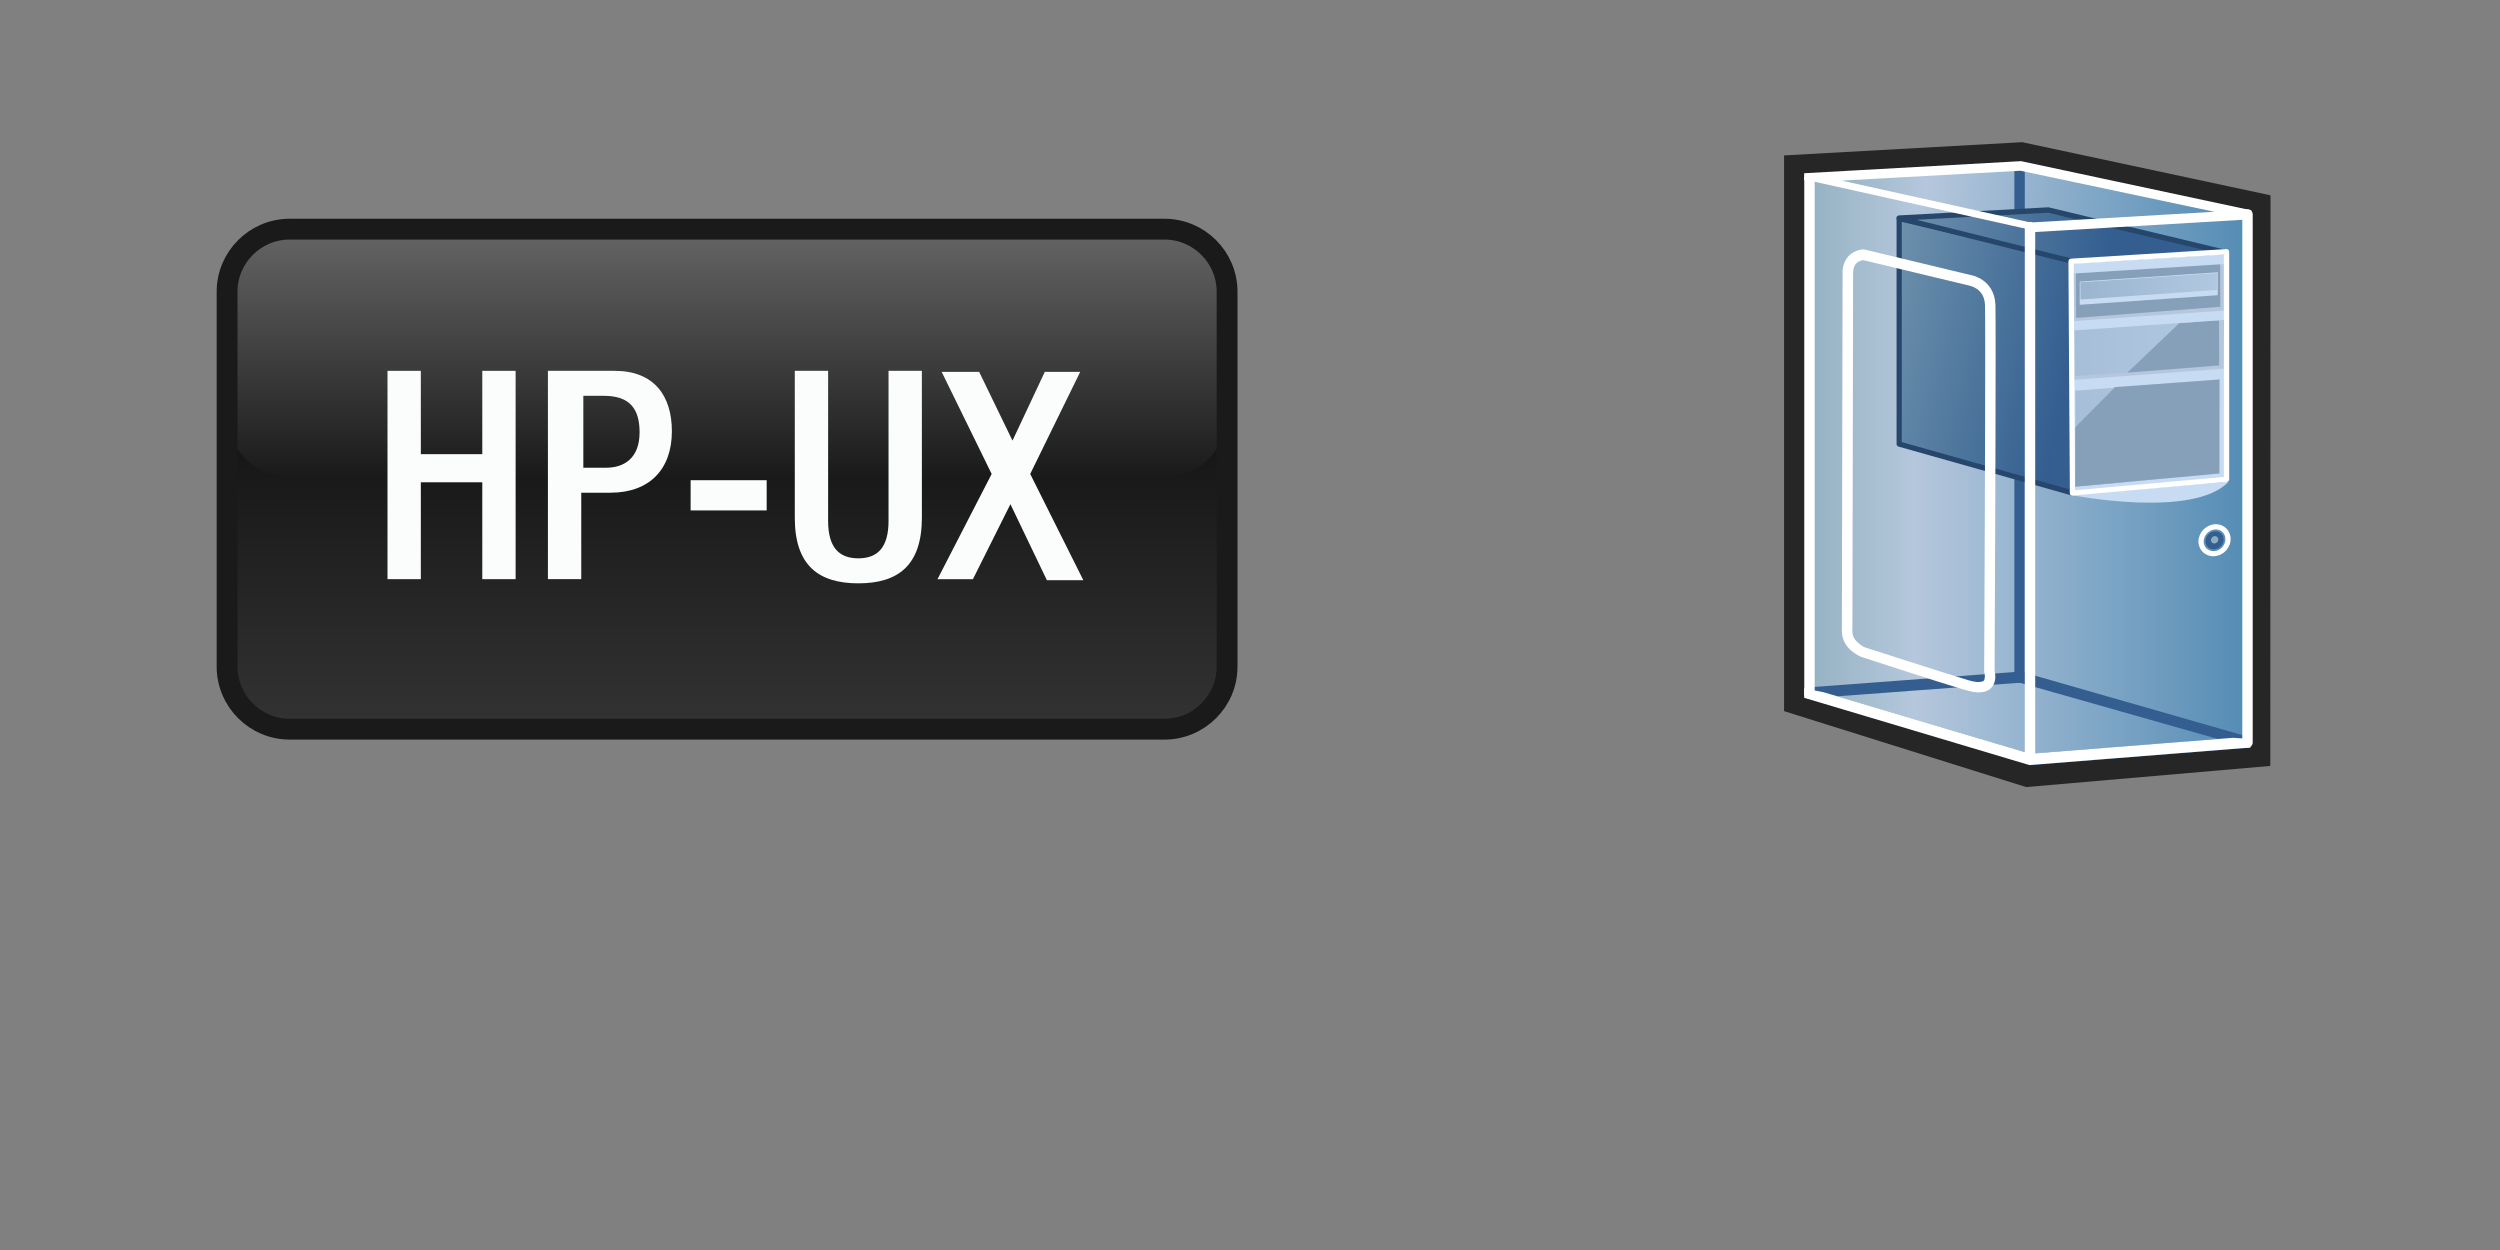 <?xml version="1.0" encoding="utf-8"?>
<!DOCTYPE svg PUBLIC "-//W3C//DTD SVG 1.0//EN" "http://www.w3.org/TR/2001/REC-SVG-20010904/DTD/svg10.dtd">
<svg xmlns="http://www.w3.org/2000/svg" xmlns:xlink="http://www.w3.org/1999/xlink" width="240" height="120" viewBox="0 0 240 120" overflow="visible" enable-background="new 0 0 240 120" xml:space="preserve">

<rect x="0" y="0" width="240" height="120" fill="#808080" stroke="none"/>

<g id="Layer_1">
<path id="template" fill="none" d="M239.5,109.5c0,5.5-4.5,10-10,10H9.5c-5.5,0-10-4.5-10-10V9.5c0-5.5,4.5-10,10-10h220
	c5.5,0,10,4.5,10,10V109.5z"/>
<linearGradient id="DECAL_AREA_1_" gradientUnits="userSpaceOnUse" x1="61.8" y1="563" x2="61.8" y2="515" gradientTransform="matrix(1 0 0 1 8 -493)">
	<stop  offset="0" style="stop-color:#333333"/>
	<stop  offset="1" style="stop-color:#000000"/>
</linearGradient>
<path id="DECAL_AREA_2_" fill="url(#DECAL_AREA_1_)" d="M117.8,64c0,3.3-2.7,6-6,6h-84c-3.3,0-6-2.7-6-6V28c0-3.3,2.7-6,6-6h84
	c3.3,0,6,2.7,6,6V64z"/>
<linearGradient id="Reflection_2_" gradientUnits="userSpaceOnUse" x1="61.8" y1="538.75" x2="61.8" y2="514.75" gradientTransform="matrix(1 0 0 1 8 -493)">
	<stop  offset="0" style="stop-color:#1A1A1A"/>
	<stop  offset="1" style="stop-color:#666666"/>
</linearGradient>
<path id="Reflection_1_" fill="url(#Reflection_2_)" d="M117.8,39.8c0,3.3-2.7,6-6,6h-84c-3.3,0-6-2.7-6-6v-12c0-3.3,2.7-6,6-6h84
	c3.3,0,6,2.7,6,6V39.8z"/>
<path id="DecalBorder" fill="none" stroke="#1A1A1A" stroke-width="2" d="M117.8,64c0,3.3-2.7,6-6,6h-84c-3.3,0-6-2.7-6-6V28
	c0-3.3,2.7-6,6-6h84c3.3,0,6,2.7,6,6V64z"/>
<g id="HP_UX">
	<path fill="#FBFCFC" d="M37.2,35.6h3.2v8h5.9v-8h3.2v20h-3.2v-9.3h-5.9v9.3h-3.2V35.6z"/>
	<path fill="#FBFCFC" d="M52.7,35.6H59c3.8,0,5.5,2.4,5.5,5.8c0,3.6-2.1,5.9-5.9,5.9h-2.8v8.3h-3.2v-20H52.7z M55.9,44.9h2.3
		c1.7,0,3.2-0.9,3.2-3.4c0-2.2-0.9-3.5-3.4-3.5h-2v6.9H55.9z"/>
	<path fill="#FBFCFC" d="M66.3,46.1h7.3V49h-7.3V46.1z"/>
	<path fill="#FBFCFC" d="M79.5,35.6V50c0,2.5,1,3.6,2.9,3.6s2.9-1.1,2.9-3.6V35.6h3.2v14.1c0,4.6-2.3,6.3-6.1,6.3
		c-3.8,0-6.1-1.7-6.1-6.3V35.6H79.5z"/>
	<path fill="#FBFCFC" d="M95.2,45.5l-4.8-9.8H94l3.2,6.6l3.1-6.6h3.4l-4.8,9.8l5.1,10.2h-3.5L97,48.4l-3.6,7.2H90L95.2,45.5z"/>
</g>
<polygon fill="#262626" points="215.81,71.57 215.83,20.47 193.96,15.8 173.41,16.94 173.41,66.7 194.75,73.39 "/>
<path fill="#262626" d="M171.27,68.27l0-53.35l22.86-1.27l23.84,5.1l-0.02,52.82v1.96l-23.44,2.03L171.27,68.27L171.27,68.27z
	 M175.54,18.96l0,46.16l19.43,6.09l18.69-1.62l0.02-47.4l-19.89-4.25L175.54,18.96L175.54,18.96z"/>
<linearGradient id="SVGID_1_" gradientUnits="userSpaceOnUse" x1="171.644" y1="46.934" x2="216.872" y2="46.934">
	<stop  offset="0" style="stop-color:#8EAEBD"/>
	<stop  offset="0.269" style="stop-color:#B5C7DC"/>
	<stop  offset="1" style="stop-color:#518AB3"/>
</linearGradient>
<polygon fill="url(#SVGID_1_)" points="215.88,20.59 215.86,71.48 194.74,73.28 194.71,21.85 "/>
<linearGradient id="SVGID_2_" gradientUnits="userSpaceOnUse" x1="171.644" y1="45.163" x2="216.872" y2="45.163">
	<stop  offset="0" style="stop-color:#8EAEBD"/>
	<stop  offset="0.269" style="stop-color:#B5C7DC"/>
	<stop  offset="1" style="stop-color:#518AB3"/>
</linearGradient>
<polygon fill="url(#SVGID_2_)" points="194.88,73.29 173.46,66.61 173.45,17.04 194.94,21.8 "/>
<linearGradient id="SVGID_3_" gradientUnits="userSpaceOnUse" x1="173.68" y1="17.142" x2="215.348" y2="20.627">
	<stop  offset="0" style="stop-color:#8EAEBD"/>
	<stop  offset="0.269" style="stop-color:#B5C7DC"/>
	<stop  offset="1" style="stop-color:#518AB3"/>
</linearGradient>
<polygon fill="url(#SVGID_3_)" points="194.91,21.83 173.49,17.07 194,15.93 215.88,20.58 "/>
<g>
	<path fill="#335E8F" d="M193.38,65.05v-49c0-0.28,0.22-0.5,0.5-0.5l0,0c0.28,0,0.5,0.22,0.5,0.5l0,0v49c0,0.27-0.23,0.5-0.5,0.5
		l0,0C193.6,65.55,193.38,65.33,193.38,65.05L193.38,65.05z"/>
</g>
<g>
	<linearGradient id="SVGID_4_" gradientUnits="userSpaceOnUse" x1="169.637" y1="29.64" x2="198.536" y2="35.857">
		<stop  offset="0" style="stop-color:#8EAEBD"/>
		<stop  offset="1" style="stop-color:#335E8F"/>
	</linearGradient>
	<polygon fill="url(#SVGID_4_)" points="198.9,47.31 182.32,42.63 182.32,20.99 198.93,24.83 	"/>
	<path fill="#26466B" d="M198.83,47.55l-16.58-4.68c-0.11-0.03-0.18-0.13-0.18-0.24l0,0l0-21.64c0-0.08,0.04-0.15,0.09-0.2l0,0
		c0.06-0.05,0.14-0.06,0.21-0.05l0,0l16.61,3.84c0.11,0.02,0.19,0.13,0.19,0.24l0,0l-0.03,22.48c0,0.08-0.04,0.15-0.1,0.2l0,0
		c-0.04,0.03-0.1,0.05-0.15,0.05l0,0C198.88,47.56,198.85,47.56,198.83,47.55L198.83,47.55z M198.9,47.31l0.07-0.24L198.9,47.31
		L198.9,47.31z M182.57,42.44l16.08,4.54l0.03-21.95l-16.11-3.73L182.57,42.44L182.57,42.44z"/>
</g>
<g>
	<linearGradient id="SVGID_5_" gradientUnits="userSpaceOnUse" x1="171.238" y1="20.921" x2="202.733" y2="22.956">
		<stop  offset="0" style="stop-color:#8EAEBD"/>
		<stop  offset="1" style="stop-color:#335E8F"/>
	</linearGradient>
	<polygon fill="url(#SVGID_5_)" points="199.07,25.12 182.32,20.94 196.65,20.16 213.73,24.26 	"/>
	<path fill="#26466B" d="M199,25.36l-16.75-4.18c-0.12-0.03-0.2-0.14-0.19-0.27l0,0c0.01-0.12,0.11-0.22,0.23-0.23l0,0l14.34-0.78
		l0.07,0.01l17.08,4.1c0.12,0.03,0.2,0.14,0.19,0.26l0,0c-0.01,0.13-0.11,0.22-0.24,0.23l0,0l-14.66,0.85L199,25.36L199,25.36z
		 M199.06,25.12l0.06-0.24L199.06,25.12L199.06,25.12z M183.99,21.1l15.1,3.77l12.93-0.76l-15.4-3.69L183.99,21.1L183.99,21.1z"/>
</g>
<path fill="#335E8F" stroke="#335E8F" stroke-width="0.5" d="M173.45,66.81l0-0.56l20.51-1.53l21.83,6.26v0.57l-20.92,1.66h-0.03
	 M194.86,72.91l0.04-0.28L194.86,72.91L194.86,72.91z M174.98,66.7l19.89,5.92l19.48-1.53l-20.42-5.8L174.98,66.7L174.98,66.7z"/>
<path fill="#C7DBF2" d="M198.82,47.52c0,0,11.76,2.33,15.14-1.29"/>
<linearGradient id="SVGID_6_" gradientUnits="userSpaceOnUse" x1="184.477" y1="33.409" x2="213.132" y2="33.409">
	<stop  offset="0" style="stop-color:#9BB5CF"/>
	<stop  offset="1" style="stop-color:#B1C8E0"/>
</linearGradient>
<polygon fill="url(#SVGID_6_)" points="213.26,30.48 213.29,35.33 199.02,36.34 199,31.54 "/>
<path fill="#B5C7DC" d="M198.79,31.33l14.46-1.07l0.23-0.02l0.03,5.29l-14.69,1.04L198.79,31.33L198.79,31.33z M199.21,31.74
	l0.02,4.36l13.84-0.98l-0.02-4.41L199.21,31.74L199.21,31.74z"/>
<path fill="#335E8F" d="M213.47,51.79c0,0.48-0.39,0.91-0.88,0.95c-0.48,0.04-0.87-0.31-0.87-0.79c0-0.47,0.39-0.89,0.87-0.94
	C213.09,50.95,213.47,51.3,213.47,51.79z"/>
<g>
	<path fill="#FFFFFF" d="M211.05,51.98c0.01-0.84,0.68-1.56,1.52-1.65l0,0c0.05,0,0.1-0.01,0.15-0.01l0,0
		c0.79,0,1.42,0.62,1.42,1.42l0,0c0,0.85-0.67,1.58-1.53,1.65l0,0c-0.04,0-0.09,0.01-0.13,0.01l0,0
		C211.69,53.41,211.05,52.78,211.05,51.98L211.05,51.98z M212.62,50.83c-0.59,0.05-1.08,0.59-1.07,1.15l0,0
		c0,0.54,0.4,0.92,0.93,0.93l0,0c0.03,0,0.06,0,0.09,0l0,0c0.59-0.04,1.08-0.57,1.07-1.16l0,0c-0.01-0.54-0.39-0.92-0.92-0.93l0,0
		C212.69,50.82,212.66,50.82,212.62,50.83L212.62,50.83z"/>
</g>
<polygon fill="#86A0BA" points="213.34,25.07 213.36,29.66 199.1,30.76 199.08,25.95 "/>
<path fill="#C7DBF2" d="M199.65,27.03l13.19-0.89l0.07,0l-0.01,2.2l-13.25,0.92L199.65,27.03L199.65,27.03z M199.78,27.16l0.02,1.52
	l13-0.92l-0.02-1.48L199.78,27.16L199.78,27.16z"/>
<path fill="#B5C7DC" d="M198.86,25.75l14.47-0.89l0.22-0.01l0.03,5.02L198.88,31L198.86,25.75L198.86,25.75z M199.29,26.16
	l0.02,4.36l13.84-1.07l-0.02-4.15L199.29,26.16L199.29,26.16z"/>
<linearGradient id="SVGID_7_" gradientUnits="userSpaceOnUse" x1="199.718" y1="27.484" x2="212.864" y2="27.484">
	<stop  offset="0" style="stop-color:#9BB5CF"/>
	<stop  offset="1" style="stop-color:#B1C8E0"/>
</linearGradient>
<polygon fill="url(#SVGID_7_)" points="212.84,26.22 212.86,27.83 199.74,28.75 199.72,27.1 "/>
<polygon fill="#C7DBF2" points="198.92,25.29 213.51,24.4 213.54,25.35 198.87,26.27 198.86,25.29 "/>
<path fill="#8EAEBD" d="M212.96,51.79c0,0.19-0.16,0.37-0.36,0.38c-0.2,0.02-0.35-0.13-0.35-0.32c0-0.2,0.16-0.37,0.35-0.38
	C212.8,51.45,212.96,51.59,212.96,51.79z"/>
<linearGradient id="SVGID_8_" gradientUnits="userSpaceOnUse" x1="184.495" y1="41.463" x2="213.151" y2="41.463">
	<stop  offset="0" style="stop-color:#9BB5CF"/>
	<stop  offset="1" style="stop-color:#B1C8E0"/>
</linearGradient>
<polygon fill="url(#SVGID_8_)" points="213.28,36.25 213.31,45.66 199.04,46.67 199.02,37.31 "/>
<path fill="#C7DBF2" d="M198.81,36.48l14.46-1.07l0.23-0.02l0.03,10.48l-14.69,1.32l-0.02-5.52V36.48z M199.23,37.45l0.02,9.27
	l13.84-1.26l-0.02-9.03l-13.84,1.08V37.45z"/>
<polygon fill="#86A0BA" points="213.03,30.75 213.04,35.08 204.23,35.77 209.22,31.02 "/>
<polygon fill="#86A0BA" points="213.07,36.43 213.05,45.45 199.22,46.71 199.23,41.01 203.05,37.16 "/>
<polygon fill="#C7DBF2" points="199.09,30.82 213.72,29.8 213.71,30.7 199.08,31.71 199.08,30.82 "/>
<g>
	<path fill="#FFFFFF" d="M194.38,72.74V21.8c0-0.28,0.22-0.5,0.5-0.5l0,0c0.27,0,0.5,0.22,0.5,0.5l0,0v50.94
		c0,0.28-0.23,0.5-0.5,0.5l0,0C194.6,73.24,194.38,73.02,194.38,72.74L194.38,72.74z"/>
</g>
<g>
	<path fill="#FFFFFF" d="M173.21,66.58V17.19c0-0.27,0.22-0.5,0.5-0.5l0,0c0.27,0,0.5,0.22,0.5,0.5l0,0v49.39
		c0,0.28-0.23,0.5-0.5,0.5l0,0C173.43,67.08,173.21,66.85,173.21,66.58L173.21,66.58z"/>
</g>
<g>
	<path fill="#FFFFFF" d="M215.26,71.28V20.59c0-0.28,0.22-0.5,0.5-0.5l0,0c0.28,0,0.5,0.22,0.5,0.5l0,0v50.68
		c0,0.28-0.22,0.5-0.5,0.5l0,0C215.48,71.78,215.26,71.55,215.26,71.28L215.26,71.28z"/>
</g>
<g>
	<path fill="#FFFFFF" d="M198.78,47.52c-0.05-0.05-0.08-0.11-0.08-0.19l0,0l-0.13-22.24l0.25,0l0.01,0.25l-0.01-0.25l-0.25,0
		c0-0.14,0.1-0.25,0.24-0.26l0,0l14.92-0.92c0.07,0,0.14,0.02,0.19,0.07l0,0c0.05,0.05,0.08,0.11,0.08,0.19l0,0v21.84
		c0,0.13-0.1,0.24-0.23,0.25l0,0l-14.79,1.31c-0.01,0-0.01,0-0.02,0l0,0C198.89,47.58,198.83,47.56,198.78,47.52L198.78,47.52z
		 M199.2,47.06l14.29-1.27V24.44l-14.41,0.89L199.2,47.06L199.2,47.06z"/>
</g>
<g>
	<path fill="#FFFFFF" d="M189.95,66.47c-0.35,0-0.75-0.07-1.23-0.21l0,0c-2.81-0.83-10.03-3.2-10.07-3.21l0,0
		c-0.02-0.03-1.77-0.66-1.83-2.41l0,0c0-0.05,0-0.13,0-0.23l0,0c0-3.12,0.07-33.31,0.07-34.16l0,0c0-0.03,0-0.07,0-0.12l0,0
		c-0.04-0.41,0.19-1.95,1.9-2.19l0,0l0.19,0.01l10.27,2.47c0.04,0,2.2,0.4,2.31,2.82l0,0c0.01,0.43,0.02,2.07,0.02,4.46l0,0
		c0,9.21-0.09,29.32-0.1,30.66l0,0c0.03,0.11,0.07,0.32,0.07,0.59l0,0c0,0.29-0.05,0.66-0.31,0.99l0,0
		c-0.26,0.33-0.71,0.53-1.25,0.53l0,0C189.97,66.47,189.96,66.47,189.95,66.47L189.95,66.47z M189,65.31
		c0.41,0.12,0.73,0.17,0.95,0.17l0,0c0.65-0.06,0.52-0.18,0.6-0.52l0,0c0-0.2-0.05-0.37-0.05-0.37l0,0l-0.02-0.15
		c0-0.03,0.1-21.21,0.1-30.73l0,0c0-2.38-0.01-4.04-0.02-4.42l0,0c-0.04-0.87-0.4-1.28-0.76-1.54l0,0
		c-0.37-0.26-0.71-0.32-0.74-0.33l0,0l-10.2-2.45c-0.94,0.18-0.93,0.89-0.96,1.19l0,0c0,0.04,0,0.04,0,0.04l0,0l0,0.06
		c0,0.04-0.07,31.01-0.07,34.17l0,0c0,0.1,0,0.17,0,0.22l0,0c0,0.46,0.27,0.83,0.59,1.1l0,0c0.29,0.25,0.57,0.38,0.59,0.39l0,0
		C179.13,62.17,186.25,64.49,189,65.31L189,65.31z"/>
</g>

<g>
	<path fill="#FFFFFF" d="M173.45,17.28l0-0.42l20.56-1.14l21.88,4.67v0.42l-20.97,1.24h-0.03 M194.91,21.83l0.04-0.21L194.91,21.83
		L194.91,21.83z M174.99,17.2l19.94,4.42l19.52-1.14l-20.47-4.33L174.99,17.2L174.99,17.2z"/>
	<path fill="#FFFFFF" d="M194.89,22.3v-0.43l-19.96-4.42l0.03-0.42l-1.27,0.07l0,0.19l0,0l-0.5,0l0.01-0.66l20.82-1.16l22.11,4.72
		v0.2v0.66l-21.22,1.25H194.89L194.89,22.3z M194.94,21.36l17.63-1.03l-18.61-3.94l-17.15,0.95L194.94,21.36L194.94,21.36z
		 M214.47,20.64l1.12-0.07l-1.09-0.23L214.47,20.64L214.47,20.64z"/>
</g>
<g>
	<polygon fill="#FFFFFF" points="173.45,66.4 173.45,66.81 194.84,73.19 194.87,73.19 215.79,71.54 215.79,71.18 214.35,71.09 
		194.87,72.62 174.98,66.7 	"/>
	<path fill="#FFFFFF" d="M194.8,73.44l-21.6-6.45l0-0.19l0-0.41l0-0.3l1.85,0.36l19.85,5.91l19.47-1.53l1.67,0.11v0.24v0.58
		l-21.17,1.68H194.8L194.8,73.44z M194.87,72.94l19.9-1.58l-0.4-0.03l-19.53,1.53l-19.91-5.92l-0.42-0.08L194.87,72.94L194.87,72.94
		z M173.4,66.64l0.05-0.25L173.4,66.64L173.4,66.64z"/>
</g>
</g>

</svg>
